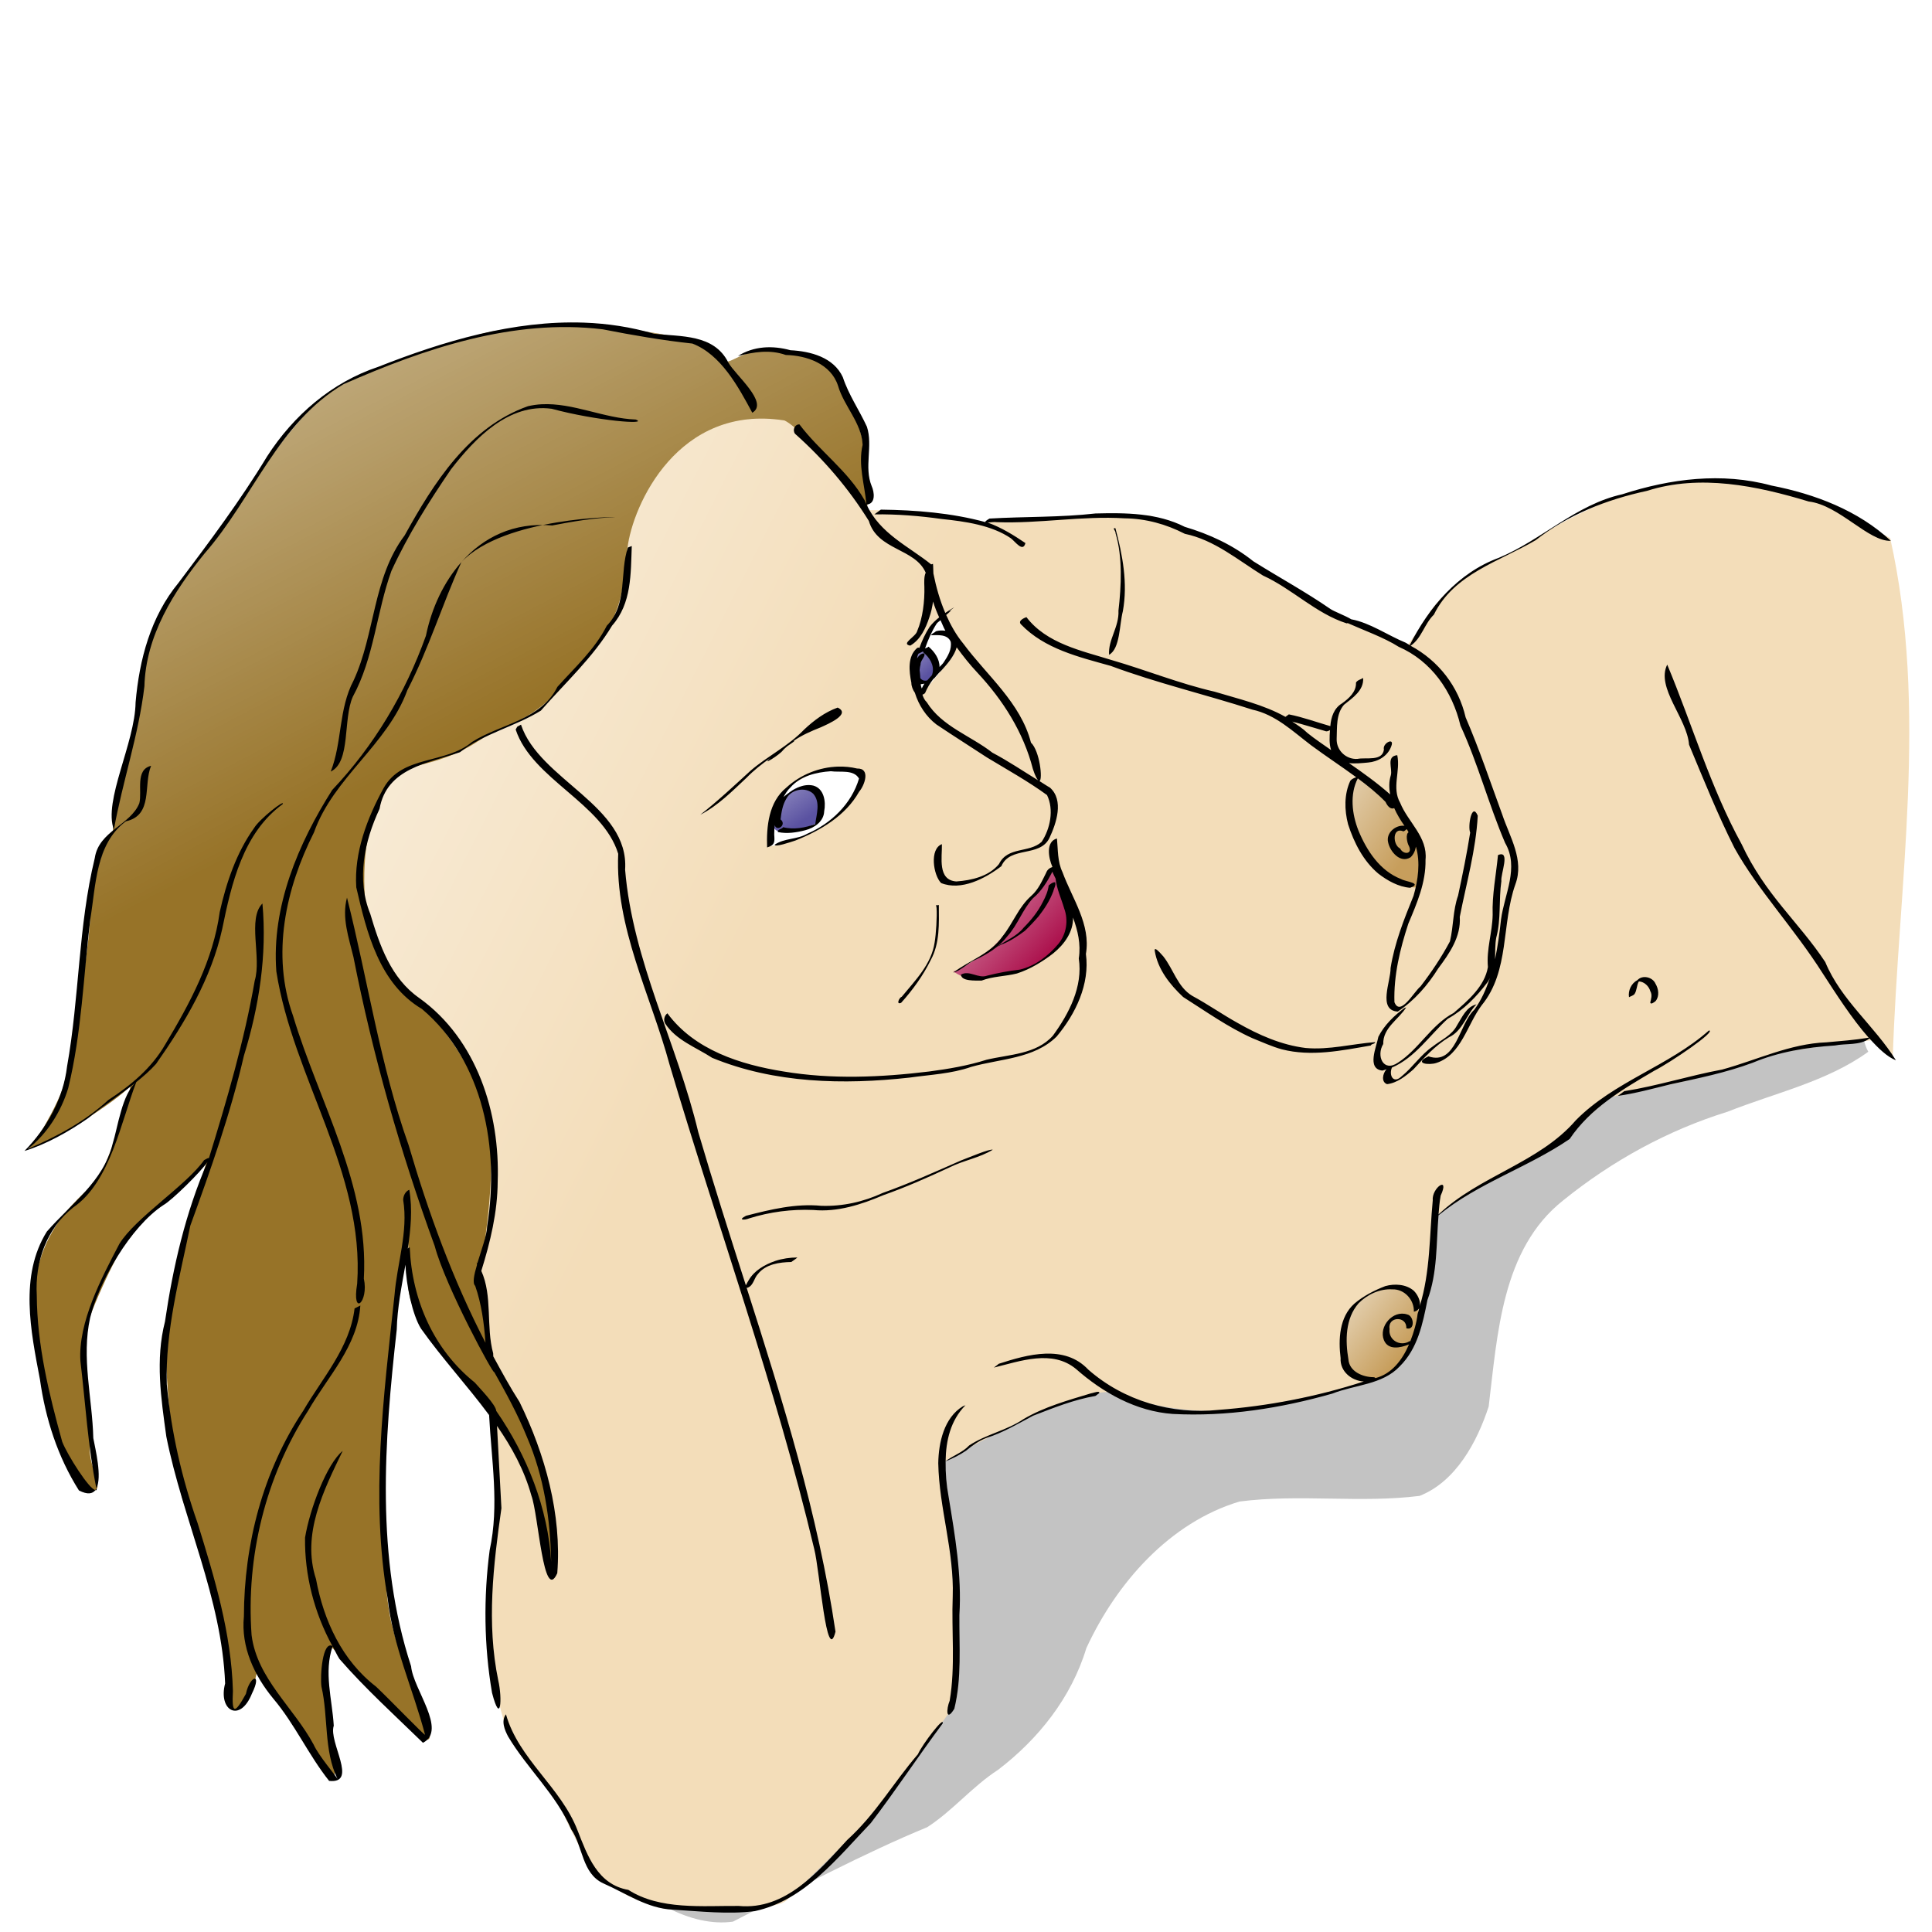 <?xml version="1.0" encoding="UTF-8" standalone="no"?>
<!-- Created with Inkscape (http://www.inkscape.org/) -->

<svg
   xmlns:dc="http://purl.org/dc/elements/1.1/"
   xmlns:cc="http://creativecommons.org/ns#"
   xmlns:rdf="http://www.w3.org/1999/02/22-rdf-syntax-ns#"
   xmlns:svg="http://www.w3.org/2000/svg"
   xmlns="http://www.w3.org/2000/svg"
   xmlns:xlink="http://www.w3.org/1999/xlink"
   xmlns:sodipodi="http://sodipodi.sourceforge.net/DTD/sodipodi-0.dtd"
   xmlns:inkscape="http://www.inkscape.org/namespaces/inkscape"
   width="400"
   height="400"
   id="svg1"
   sodipodi:version="0.32"
   inkscape:version="0.48.0 r9654"
   sodipodi:docname="nude03.svg"
   version="1.1">
  <defs
     id="defs3">
    <linearGradient
       inkscape:collect="always"
       id="linearGradient1315">
      <stop
         style="stop-color:#ffffff;stop-opacity:1;"
         offset="0"
         id="stop1317" />
      <stop
         style="stop-color:#ffffff;stop-opacity:0;"
         offset="1"
         id="stop1319" />
    </linearGradient>
    <linearGradient
       inkscape:collect="always"
       xlink:href="#linearGradient1315"
       id="linearGradient1321"
       x1="-27.336"
       y1="-119.86"
       x2="102.336"
       y2="129.673"
       gradientUnits="userSpaceOnUse" />
    <linearGradient
       inkscape:collect="always"
       xlink:href="#linearGradient1315"
       id="linearGradient1325"
       x1="250.935"
       y1="134.579"
       x2="294.995"
       y2="175.99"
       gradientUnits="userSpaceOnUse" />
    <linearGradient
       inkscape:collect="always"
       xlink:href="#linearGradient1315"
       id="linearGradient1335"
       x1="360.058"
       y1="257.67"
       x2="390.575"
       y2="282.203"
       gradientUnits="userSpaceOnUse" />
    <linearGradient
       inkscape:collect="always"
       xlink:href="#linearGradient1315"
       id="linearGradient1339"
       x1="350.097"
       y1="114.875"
       x2="391.513"
       y2="143.613"
       gradientUnits="userSpaceOnUse" />
    <linearGradient
       inkscape:collect="always"
       xlink:href="#linearGradient1315"
       id="linearGradient1343"
       x1="204.358"
       y1="107.957"
       x2="224.912"
       y2="137.397"
       gradientUnits="userSpaceOnUse" />
    <linearGradient
       inkscape:collect="always"
       xlink:href="#linearGradient1315"
       id="linearGradient1347"
       x1="240.525"
       y1="80.36"
       x2="257.199"
       y2="97.883"
       gradientUnits="userSpaceOnUse" />
    <filter
       inkscape:collect="always"
       id="filter3796"
       color-interpolation-filters="sRGB">
      <feGaussianBlur
         inkscape:collect="always"
         stdDeviation="4.699"
         id="feGaussianBlur3798" />
    </filter>
    <linearGradient
       inkscape:collect="always"
       xlink:href="#linearGradient1315"
       id="linearGradient3015"
       x1="-51.372"
       y1="49.604"
       x2="202.682"
       y2="178.021"
       gradientUnits="userSpaceOnUse" />
  </defs>
  <sodipodi:namedview
     id="base"
     pagecolor="#ffffff"
     bordercolor="#666666"
     borderopacity="1.0"
     inkscape:pageopacity="0.0"
     inkscape:pageshadow="2"
     inkscape:zoom="1.425"
     inkscape:cx="200"
     inkscape:cy="200"
     inkscape:current-layer="g1353"
     inkscape:window-width="1151"
     inkscape:window-height="793"
     inkscape:window-x="1"
     inkscape:window-y="25"
     fill="#ffcc99"
     showgrid="false"
     inkscape:window-maximized="0" />
  <path
     inkscape:connector-curvature="0"
     id="path2970"
     d="m 442.394,139.262 c -16.368,6.452 -31.967,16.949 -50.234,16.175 -32.97,1.24 -65.552,7.762 -97.366,16.296 -14.089,3.346 -27.253,9.477 -39.874,16.412 -22.533,9.617 -48.929,-0.68 -70.442,12.517 -10.859,5.697 -19.931,15.33 -22.342,27.78 -5.543,16.953 -12.697,34.07 -10.792,52.361 0.91,20.166 2.371,40.312 3.195,60.475 1.202,12.764 5.939,25.358 12.781,36.106 7.739,11.268 22.186,19.087 33.583,17.448 16.554,-8.51 36.715,-19.145 53.701,-26.104 7.061,-4.554 12.448,-11.245 19.573,-15.851 11.188,-8.546 20.266,-19.965 24.416,-33.65 8.352,-18.088 23.099,-34.769 42.351,-40.525 16.503,-2.134 33.394,0.504 49.769,-1.559 10.038,-3.962 15.899,-14.923 19.089,-24.691 2.446,-19.973 3.59,-43.565 20.612,-57.001 13.534,-10.933 28.86,-19.359 45.434,-24.5 13.023,-5.171 27.534,-8.338 38.893,-16.576 -2.483,-4.023 -1.244,-13.076 -8.571,-11.378 -5.806,0.828 -10.525,5.658 -16.601,2.739 -15.62,-2.615 -31.098,-9.941 -47.177,-6.475 z"
     style="fill:#000000;fill-opacity:0.236;fill-rule:evenodd;stroke:none;filter:url(#filter3796)"
     sodipodi:nodetypes="cccccccccccccccccccccc"
     transform="matrix(0.749,0,0,0.749,1.272,102.126)" />
  <g
     inkscape:label="Layer 1"
     inkscape:groupmode="layer"
     id="layer1"
     transform="translate(0,-50)" />
  <g
     id="g1353"
     transform="matrix(0.749,0,0,0.749,1.272,64.693)">
    <path
       sodipodi:nodetypes="cccccscccccccccsssssssssccssscsssscccssccccscc"
       id="path2241"
       d="m 521.495,206.075 c 1.551,-48.016 9.86,-96.483 -0.701,-143.692 0,0 -29.194,-16.371 -42.306,-15.822 -12.362,-0.701 -29.64,3.005 -29.64,3.005 0,0 -18.175,6.911 -29.189,14.97 -11.264,5.308 -22.261,11.476 -26.636,19.175 -2.147,3.779 -6.107,8.813 -6.107,8.813 L 360.28,79.907 339.752,66.29 316.122,56.075 l -25.234,0.701 -18.925,0.701 -2.103,0.701 -25.234,-3.505 -6.803,-0.041 c 0,0 -13.524,-19.585 -19.132,-23.09 -5.607,-3.505 -33.645,-21.028 -45.561,-4.907 -11.916,16.121 -3.505,53.972 -7.71,60.28 -4.206,6.308 -18.224,23.131 -23.131,25.935 -4.907,2.804 -35.047,14.019 -36.449,14.72 -1.402,0.701 -9.112,27.336 -9.112,29.439 0,2.103 8.411,28.037 14.72,32.944 6.308,4.907 23.832,21.729 23.131,37.85 -0.701,16.121 -4.755,38.301 -3.505,46.963 1.201,8.325 3.505,30.841 3.505,30.841 l 0.701,25.234 c 0,0 -2.157,36.248 -1.554,40.453 0.667,4.654 3.657,21.93 7.161,24.734 3.505,2.804 11.916,14.72 12.617,17.523 0.701,2.804 9.259,18.671 9.259,18.671 0,0 11.769,7.965 16.675,7.965 4.907,0 32.243,2.804 36.449,-1.402 4.206,-4.206 21.729,-20.876 25.234,-25.783 3.505,-4.907 18.577,-24.033 21.028,-28.189 2.517,-4.269 -0.701,-36.449 -0.701,-36.449 l -2.706,-30.39 c 0,0 37.208,-21.729 47.565,-19.376 14.34,5.577 27.826,5.284 32.243,4.907 4.706,-0.402 39.953,-6.308 44.86,-11.916 4.907,-5.607 9.813,-21.729 9.813,-21.729 l 1.853,-20.077 c 11.782,-8.359 23.064,-13.718 34.596,-20.577 l 13.621,-12.269 c 0,0 36.846,-7.357 40.35,-10.161 3.505,-2.804 32.243,-5.607 32.243,-5.607 z"
       style="fill:#f3ddb9;fill-opacity:1;fill-rule:evenodd;stroke:none"
       inkscape:connector-curvature="0" />
    <path
       inkscape:connector-curvature="0"
       style="fill:url(#linearGradient3015);fill-opacity:1;fill-rule:evenodd;stroke:none"
       d="m 521.495,206.075 c 1.551,-48.016 9.86,-96.483 -0.701,-143.692 0,0 -29.194,-16.371 -42.306,-15.822 -12.362,-0.701 -29.64,3.005 -29.64,3.005 0,0 -18.175,6.911 -29.189,14.97 -11.264,5.308 -22.261,11.476 -26.636,19.175 -2.147,3.779 -6.107,8.813 -6.107,8.813 L 360.28,79.907 339.752,66.29 316.122,56.075 l -25.234,0.701 -18.925,0.701 -2.103,0.701 -25.234,-3.505 -6.803,-0.041 c 0,0 -13.524,-19.585 -19.132,-23.09 -5.607,-3.505 -33.645,-21.028 -45.561,-4.907 -11.916,16.121 -3.505,53.972 -7.71,60.28 -4.206,6.308 -18.224,23.131 -23.131,25.935 -4.907,2.804 -35.047,14.019 -36.449,14.72 -1.402,0.701 -9.112,27.336 -9.112,29.439 0,2.103 8.411,28.037 14.72,32.944 6.308,4.907 23.832,21.729 23.131,37.85 -0.701,16.121 -4.755,38.301 -3.505,46.963 1.201,8.325 3.505,30.841 3.505,30.841 l 0.701,25.234 c 0,0 -2.157,36.248 -1.554,40.453 0.667,4.654 3.657,21.93 7.161,24.734 3.505,2.804 11.916,14.72 12.617,17.523 0.701,2.804 9.259,18.671 9.259,18.671 0,0 11.769,7.965 16.675,7.965 4.907,0 32.243,2.804 36.449,-1.402 4.206,-4.206 21.729,-20.876 25.234,-25.783 3.505,-4.907 18.577,-24.033 21.028,-28.189 2.517,-4.269 -0.701,-36.449 -0.701,-36.449 l -2.706,-30.39 c 0,0 37.208,-21.729 47.565,-19.376 14.34,5.577 27.826,5.284 32.243,4.907 4.706,-0.402 39.953,-6.308 44.86,-11.916 4.907,-5.607 9.813,-21.729 9.813,-21.729 l 1.853,-20.077 c 11.782,-8.359 23.064,-13.718 34.596,-20.577 l 13.621,-12.269 c 0,0 36.846,-7.357 40.35,-10.161 3.505,-2.804 32.243,-5.607 32.243,-5.607 z"
       id="path3013"
       sodipodi:nodetypes="cccccscccccccccsssssssssccssscsssscccssccccscc" />
    <path
       sodipodi:nodetypes="ccsssssscsscsscccssscscssssccsssssscscscsssccsscc"
       id="path4484"
       d="m 237.867,54.521 c 0,0 1.098,-4.353 -0.951,-10.362 1.727,-11.667 -4.79,-18.626 -6.308,-23.832 -2.231,-7.647 -14.593,-10.468 -20.921,-9.965 -8.808,0.701 -10.195,5.974 -13.425,1.554 -4.206,-5.755 -25.033,-7.308 -32.042,-8.009 -7.009,-0.701 -25.43,-0.055 -32.694,2 -7.259,2.054 -37.195,11.487 -44.11,17.523 -9.247,8.072 -22.68,28.488 -22.68,28.488 0,0 -15.671,21.68 -17.072,23.082 -1.402,1.402 -10.465,20.577 -10.465,26.185 0,5.607 -7.759,39.65 -7.759,42.453 -2.5,3.304 -6.21,14.572 -6.21,22.984 0,8.411 -5.907,42.105 -7.308,47.012 -1.402,4.907 -8.911,18.376 -10.313,17.675 5.348,-0.701 25.136,-13.318 28.738,-17.523 -0.647,5.794 -7.041,23.107 -9.112,25.935 -2.603,3.554 -18.925,13.318 -17.523,37.15 1.402,23.832 10.46,48.164 15.367,48.864 4.907,0.701 0.054,-6.107 0.054,-11.014 0,-4.907 -1.902,-32.243 -1.902,-32.243 0,0 8.911,-24.533 15.921,-30.841 7.009,-6.308 18.224,-16.822 18.224,-16.822 0,0 -10.514,35.096 -11.215,44.909 -0.701,9.813 2.103,44.11 5.607,51.119 3.505,7.009 11.813,39.11 11.764,51.418 -0.025,6.347 3.505,3.558 4.357,2.554 2.645,-3.116 3.706,-10.661 3.706,-10.661 l 18.023,28.185 c 0,0 0.701,4.206 2.804,2.804 2.103,-1.402 -3.505,-25.935 -2.804,-28.738 0.701,-2.804 0,-9.813 2.804,-7.009 2.804,2.804 20.425,23.631 25.332,25.033 4.907,1.402 -4.613,-13.39 -9.21,-32.042 -5.556,-22.542 0.853,-101.65 3.657,-105.154 2.804,-3.505 -1.956,13.381 3.652,19.689 5.357,9.558 24.906,33.464 27.738,38.502 3.152,5.607 7.46,26.636 8.411,32.243 3.201,-5.393 -0.701,-32.243 -6.308,-42.056 -5.607,-9.813 -9.965,-17.523 -9.965,-17.523 0,0 -2.652,-14.019 -2.652,-20.327 0,-6.308 4.907,-27.336 2.103,-44.159 -2.804,-16.822 -19.077,-34.297 -27.488,-41.306 -8.411,-7.009 -11.112,-47.561 5.107,-56.325 11.97,-2.764 15.769,-4.701 22.881,-9.612 14.362,-5.411 17.483,-9.868 26.685,-20.68 10.279,-12.078 9.965,-18.572 11.367,-30.488 1.402,-11.916 14.001,-40.011 43.421,-35.341 5.288,2.419 22.716,23.273 22.716,24.675 z"
       style="fill:#977328;fill-opacity:1;fill-rule:evenodd;stroke:none"
       inkscape:connector-curvature="0" />
    <path
       style="fill:url(#linearGradient1321);fill-opacity:1;fill-rule:evenodd;stroke:none"
       d="m 237.867,54.521 c 0,0 1.098,-4.353 -0.951,-10.362 1.727,-11.667 -4.79,-18.626 -6.308,-23.832 -2.231,-7.647 -14.593,-10.468 -20.921,-9.965 -8.808,0.701 -10.195,5.974 -13.425,1.554 -4.206,-5.755 -25.033,-7.308 -32.042,-8.009 -7.009,-0.701 -25.43,-0.055 -32.694,2 -7.259,2.054 -37.195,11.487 -44.11,17.523 -9.247,8.072 -22.68,28.488 -22.68,28.488 0,0 -15.671,21.68 -17.072,23.082 -1.402,1.402 -10.465,20.577 -10.465,26.185 0,5.607 -7.759,39.65 -7.759,42.453 -2.5,3.304 -6.21,14.572 -6.21,22.984 0,8.411 -5.907,42.105 -7.308,47.012 -1.402,4.907 -8.911,18.376 -10.313,17.675 5.348,-0.701 25.136,-13.318 28.738,-17.523 -0.647,5.794 -7.041,23.107 -9.112,25.935 -2.603,3.554 -18.925,13.318 -17.523,37.15 1.402,23.832 10.46,48.164 15.367,48.864 4.907,0.701 0.054,-6.107 0.054,-11.014 0,-4.907 -1.902,-32.243 -1.902,-32.243 0,0 8.911,-24.533 15.921,-30.841 7.009,-6.308 18.224,-16.822 18.224,-16.822 0,0 -10.514,35.096 -11.215,44.909 -0.701,9.813 2.103,44.11 5.607,51.119 3.505,7.009 11.813,39.11 11.764,51.418 -0.025,6.347 3.505,3.558 4.357,2.554 2.645,-3.116 3.706,-10.661 3.706,-10.661 l 18.023,28.185 c 0,0 0.701,4.206 2.804,2.804 2.103,-1.402 -3.505,-25.935 -2.804,-28.738 0.701,-2.804 0,-9.813 2.804,-7.009 2.804,2.804 20.425,23.631 25.332,25.033 4.907,1.402 -4.613,-13.39 -9.21,-32.042 -5.556,-22.542 0.853,-101.65 3.657,-105.154 2.804,-3.505 -1.956,13.381 3.652,19.689 5.357,9.558 24.906,33.464 27.738,38.502 3.152,5.607 7.46,26.636 8.411,32.243 3.201,-5.393 -0.701,-32.243 -6.308,-42.056 -5.607,-9.813 -9.965,-17.523 -9.965,-17.523 0,0 -2.652,-14.019 -2.652,-20.327 0,-6.308 4.907,-27.336 2.103,-44.159 -2.804,-16.822 -19.077,-34.297 -27.488,-41.306 -8.411,-7.009 -11.112,-47.561 5.107,-56.325 11.97,-2.764 15.769,-4.701 22.881,-9.612 14.362,-5.411 17.483,-9.868 26.685,-20.68 10.279,-12.078 9.965,-18.572 11.367,-30.488 1.402,-11.916 14.001,-40.011 43.421,-35.341 5.288,2.419 22.716,23.273 22.716,24.675 z"
       id="path1313"
       sodipodi:nodetypes="ccsssssscsscsscccssscscssssccsssssscscscsssccsscc"
       inkscape:connector-curvature="0" />
    <path
       sodipodi:nodetypes="csscccssc"
       id="path5212"
       d="m 390.222,275.788 c 0,0 -2.665,-6.047 -5.411,-6.352 -2.746,-0.305 -7.708,1.165 -10.759,3.911 -3.051,2.746 -4.882,11.289 -4.882,11.289 l 1.831,7.933 7.017,2.441 c 0,0 3.966,-0.61 6.407,-3.051 2.441,-2.441 5.492,-8.543 5.797,-10.984 0.305,-2.441 0.61,-1.831 0,-5.187 z"
       style="fill:#c79e5c;fill-opacity:1;fill-rule:evenodd;stroke:none"
       inkscape:connector-curvature="0" />
    <path
       sodipodi:nodetypes="csscssc"
       id="path5940"
       d="m 390.222,158.63 c 0,0 2.441,-6.712 0.61,-11.289 -1.831,-4.576 -5.797,-9.763 -10.984,-14.645 -5.187,-4.882 -6.143,-4.395 -6.143,-4.395 0,0 -3.925,6.226 -2.095,11.718 1.831,5.492 5.797,13.119 8.238,14.34 2.441,1.22 8.848,5.797 10.373,4.271 z"
       style="fill:#c79e5c;fill-opacity:1;fill-rule:evenodd;stroke:none"
       inkscape:connector-curvature="0" />
    <path
       sodipodi:nodetypes="csssscsssc"
       id="path6668"
       d="m 261.775,182.123 c 0,0 2.136,1.526 4.882,2.136 2.746,0.61 6.102,-0.915 9.458,-1.22 3.356,-0.305 11.594,-3.661 14.34,-7.017 2.746,-3.356 6.143,-11.107 3.702,-14.158 -2.441,-3.051 -3.702,-9.409 -3.702,-9.409 0,0 -2.136,3.736 -3.661,5.871 -1.526,2.136 -6.407,5.187 -7.322,8.238 -0.915,3.051 -5.187,7.322 -6.712,8.848 -1.526,1.526 -10.068,7.017 -10.984,6.712 z"
       style="fill:#a60040;fill-opacity:1;fill-rule:evenodd;stroke:none"
       inkscape:connector-curvature="0" />
    <path
       id="path7396"
       d="m 261.47,89.677 c 0,0 1.831,3.661 -0.305,6.102 -2.136,2.441 -7.627,9.458 -8.238,9.763 -0.61,0.305 -3.356,-7.933 -1.831,-10.068 1.525,-2.136 2.136,-4.882 3.966,-7.322 1.831,-2.441 3.661,-3.966 3.661,-3.966 0,0 1.831,3.051 2.746,5.492 z"
       style="fill:#ffffff;fill-opacity:1;fill-rule:evenodd;stroke:none"
       inkscape:connector-curvature="0" />
    <path
       id="path8124"
       d="m 236.147,127.205 c 0,0 -0.305,3.966 -1.831,6.712 -1.525,2.746 -8.238,8.543 -10.678,9.458 -2.441,0.915 -12.814,5.492 -12.814,3.661 0,-1.831 0.61,-11.899 3.966,-14.645 3.356,-2.746 13.119,-8.848 18.001,-6.102 4.882,2.746 2.746,1.831 3.356,0.915 z"
       style="fill:#ffffff;fill-opacity:1;fill-rule:evenodd;stroke:none"
       inkscape:connector-curvature="0" />
    <path
       id="path8854"
       d="m 254.758,93.644 c 0,0 2.441,1.525 2.441,4.271 0,2.746 -1.526,3.966 -3.356,3.966 -1.831,0 -3.661,2.441 -3.051,-0.61 0.61,-3.051 -1.526,-6.407 0.305,-7.322 1.831,-0.915 2.746,-1.525 3.661,-0.305 z"
       style="fill:#5a52a1;fill-opacity:1;fill-rule:evenodd;stroke:none"
       inkscape:connector-curvature="0" />
    <path
       sodipodi:nodetypes="ccsssc"
       id="path8126"
       d="m 224.858,133.002 -0.305,7.933 c 0,0 -2.529,1.37 -5.797,2.136 -3.521,0.825 -7.232,1.245 -6.622,-2.416 0.61,-3.661 4.181,-9.788 8.147,-9.483 3.966,0.305 4.882,2.441 4.576,1.831 z"
       style="fill:#5a52a1;fill-opacity:1;fill-rule:evenodd;stroke:none"
       inkscape:connector-curvature="0" />
    <path
       style="fill:url(#linearGradient1335);fill-opacity:1;fill-rule:evenodd;stroke:none"
       d="m 390.222,275.788 c 0,0 -2.665,-6.047 -5.411,-6.352 -2.746,-0.305 -7.708,1.165 -10.759,3.911 -3.051,2.746 -4.882,11.289 -4.882,11.289 l 1.831,7.933 7.017,2.441 c 0,0 3.966,-0.61 6.407,-3.051 2.441,-2.441 5.492,-8.543 5.797,-10.984 0.305,-2.441 0.61,-1.831 0,-5.187 z"
       id="path1333"
       sodipodi:nodetypes="csscccssc"
       inkscape:connector-curvature="0" />
    <path
       style="fill:url(#linearGradient1325);fill-opacity:1;fill-rule:evenodd;stroke:none"
       d="m 261.775,182.123 c 0,0 2.136,1.526 4.882,2.136 2.746,0.61 6.102,-0.915 9.458,-1.22 3.356,-0.305 11.594,-3.661 14.34,-7.017 2.746,-3.356 6.143,-11.107 3.702,-14.158 -2.441,-3.051 -3.702,-9.409 -3.702,-9.409 0,0 -2.136,3.736 -3.661,5.871 -1.526,2.136 -6.407,5.187 -7.322,8.238 -0.915,3.051 -5.187,7.322 -6.712,8.848 -1.526,1.526 -10.068,7.017 -10.984,6.712 z"
       id="path1323"
       sodipodi:nodetypes="csssscsssc"
       inkscape:connector-curvature="0" />
    <path
       style="fill:url(#linearGradient1339);fill-opacity:1;fill-rule:evenodd;stroke:none"
       d="m 390.222,158.63 c 0,0 2.441,-6.712 0.61,-11.289 -1.831,-4.576 -5.797,-9.763 -10.984,-14.645 -5.187,-4.882 -6.143,-4.395 -6.143,-4.395 0,0 -3.925,6.226 -2.095,11.718 1.831,5.492 5.797,13.119 8.238,14.34 2.441,1.22 8.848,5.797 10.373,4.271 z"
       id="path1337"
       sodipodi:nodetypes="csscssc"
       inkscape:connector-curvature="0" />
    <path
       style="fill:url(#linearGradient1343);fill-opacity:1;fill-rule:evenodd;stroke:none"
       d="m 224.858,133.002 -0.305,7.933 c 0,0 -2.529,1.37 -5.797,2.136 -3.521,0.825 -7.232,1.245 -6.622,-2.416 0.61,-3.661 4.181,-9.788 8.147,-9.483 3.966,0.305 4.882,2.441 4.576,1.831 z"
       id="path1341"
       sodipodi:nodetypes="ccsssc"
       inkscape:connector-curvature="0" />
    <path
       style="fill:url(#linearGradient1347);fill-opacity:1;fill-rule:evenodd;stroke:none"
       d="m 254.758,93.644 c 0,0 2.441,1.525 2.441,4.271 0,2.746 -1.526,3.966 -3.356,3.966 -1.831,0 -3.661,2.441 -3.051,-0.61 0.61,-3.051 -1.526,-6.407 0.305,-7.322 1.831,-0.915 2.746,-1.525 3.661,-0.305 z"
       id="path1345"
       inkscape:connector-curvature="0" />
    <path
       sodipodi:nodetypes="cccccccccccccccccccccccccccccccccccccccccccccccccccccsccccscccccccccccccccccccccccccccccccccccccccccccccccccccccccccccccccccccccccccccccccccccccccccccccccccccccccccccccccccccccsccccccccccccccccccccccccccccccccccccccccccccccccccccccccccccccccccccccccccccccccccccccccccccccccccccccccccccccccccccccccccccccccccccccccccccccccccccccccccccccccccccccccccccccccccccccccccccccccccccccccccccsccccccccccscccccccccccccccccccccccccccccccccccccccccccccccccccccccccccccccccccccccccsccccccccscccccccccccccccccccccccccccccccccccscccccccccccccccccccccccccccccccccccccccccccccccccccccccccccccccccccccccccccccccccccccccccccccccccccccccccccccccccccccc"
       id="path1415"
       d="M 159.75,2.812 C 140.338,2.117 120.822,7.931 102.844,15.031 89.995,19.304 79.431,28.469 72.156,39.75 c -7.383,12.191 -15.929,23.599 -24.5,34.969 -7.703,9.339 -10.844,21.205 -11.875,33.062 -0.154,11.261 -8.991,27.189 -6,35.188 2.374,-13.259 6.856,-26.155 8.438,-39.625 C 38.6,89.338 46.294,77.166 54.844,66.625 68.145,51.449 75.234,30.39 93.312,19.812 115.645,9.983 140.153,1.649 164.906,4.656 c 8.222,1.616 16.448,3.045 24.781,3.938 7.863,3.01 12.679,11.877 16.562,19.125 4.709,-2.743 -4.698,-10.412 -6.625,-13.875 C 195.669,5.91 186.475,6.731 179.062,5.875 172.677,4.01 166.221,3.044 159.75,2.812 z m 49.594,6.875 c -2.474,0.222 -4.88,0.973 -7.062,2.344 4.341,-1.067 8.729,-1.867 13.219,-0.281 5.812,0.138 12.448,2.426 14.438,8.469 1.658,5.732 6.501,10.219 6.812,16.375 -1.296,5.538 0.55,10.886 1.031,16.375 -0.165,-0.372 -0.354,-0.702 -0.5,-1.094 -4.615,-8.15 -12.457,-13.552 -18,-20.938 -1.326,-0.039 -1.983,1.572 -1.219,2.594 7.895,7.018 14.827,15.103 20.406,24.094 2.389,8.165 12.799,7.528 15.719,14.312 -0.505,0.963 -0.415,2.845 -0.375,3.812 0.112,4.016 -0.443,8.706 -1.969,12.281 -0.346,1.61 -4.687,3.567 -1.938,4.062 2.796,-1.594 4.27,-4.773 5.25,-7.719 0.532,-1.462 0.833,-2.95 1.062,-4.469 0.457,1.502 1.042,2.95 1.688,4.375 -0.978,0.788 -1.899,1.641 -2.656,2.656 -1.181,1.801 -2.066,3.761 -2.812,5.781 -0.137,-0.05 -0.203,-0.147 -0.594,0 -2.755,2.365 -2.259,6.462 -1.625,9.656 -0.017,0.874 0.402,1.953 0.969,2.75 1.05,3.422 3.107,6.586 5.938,8.75 4.614,3.111 9.392,6.102 14.031,9.156 5.559,3.355 11.391,6.604 16.562,10.375 1.965,4.019 0.894,9.338 -1.5,12.938 -3.446,3.131 -9.379,1.211 -11.781,6.125 -2.793,3.416 -7.577,4.51 -11.781,4.812 -5.285,-0.356 -3.9,-6.711 -4,-10.312 -3.458,1.323 -2.403,8.518 -0.219,10.75 5.542,2.235 12.178,-1.225 16.656,-4.656 2.381,-5.618 10.645,-2.382 13.281,-7.781 1.913,-4.062 4.076,-10.438 0.156,-13.938 -0.999,-0.556 -1.93,-1.219 -2.906,-1.812 0.959,-0.358 0.092,-8.319 -2.344,-10.625 -2.843,-11.044 -12.142,-18.5 -18.688,-27.344 -2.021,-2.448 -3.504,-5.144 -4.75,-7.938 0.372,-0.296 0.699,-0.636 1.062,-0.938 0.648,-0.482 -0.155,-0.121 -0.438,0.094 0.54,-0.442 1.092,-0.863 1.625,-1.312 -0.854,0.485 -1.675,1.044 -2.5,1.594 -1.492,-3.487 -2.524,-7.148 -3.281,-10.906 -0.07,-0.896 -0.013,-1.8 -0.125,-2.688 -0.119,0.054 -0.235,0.133 -0.375,0.125 -0.047,0.01 -0.05,0.05 -0.094,0.062 -6.16,-4.97 -14.232,-8.517 -17.875,-16.562 2.582,-0.174 2.152,-3.455 1.406,-5.094 -2.163,-5.303 0.406,-11.09 -1.312,-16.406 -2.118,-4.62 -5.051,-8.812 -6.656,-13.688 -2.535,-5.522 -8.942,-7.187 -14.5,-7.469 -2.424,-0.668 -4.964,-0.972 -7.438,-0.75 z M 148,25.375 c -1.246,0.066 -2.495,0.242 -3.75,0.531 -16.378,5.785 -26.091,21.265 -34.094,35.719 -8.809,11.706 -8.158,27.169 -14.094,40.062 -4.224,7.93 -3.141,17.137 -6.344,25.219 5.623,-2.659 3.331,-14.552 6.125,-20.719 5.869,-10.797 6.518,-23.342 10.656,-34.75 4.53,-9.868 10.373,-19.164 16.5,-28.125 6.633,-8.548 15.931,-18.296 27.812,-16.688 12.364,3.336 27.097,4.493 23.219,2.969 C 165.266,29.288 156.723,24.915 148,25.375 z m 319.219,20.656 c -6.917,0.524 -13.796,2.056 -20.469,4.219 -12.835,2.842 -22.218,12.594 -34.125,17.562 -11.321,4.152 -19.311,13.67 -24.656,24.156 -0.415,-0.217 -0.76,-0.52 -1.188,-0.719 -4.832,-1.979 -9.769,-5.475 -14.969,-6.438 -1.482,-0.934 -4.809,-2.187 -5.75,-2.844 C 359.169,77.206 351.836,73.224 344.75,68.781 339.132,64.28 332.643,61.298 325.781,59.25 318.208,55.402 309.444,55.347 301.125,55.562 c -9.735,1.106 -19.547,0.832 -29.312,1.406 -1.149,0.674 -1.252,0.899 -1.062,1 -9.408,-2.562 -19.247,-3.349 -28.969,-3.469 -0.596,0.433 -1.185,0.879 -1.781,1.312 6.229,-0.087 12.459,0.413 18.625,1.281 6.363,0.661 13.773,1.676 19.125,5.344 1.249,0.974 3.326,3.973 4,1.312 -3.249,-2.195 -6.61,-4.283 -10.312,-5.625 -0.061,-0.017 -0.127,-0.014 -0.188,-0.031 0.73,-0.047 1.843,-0.244 2.594,-0.125 11.797,0.438 23.523,-1.793 35.312,-1.062 5.859,0.067 11.453,1.599 16.656,4.281 8.208,1.701 14.652,7.245 21.594,11.531 8.106,3.697 14.615,10.487 23.125,13.219 0.225,0.003 0.125,-0.058 0.312,-0.062 4.041,1.822 10.14,4.013 14.062,6.531 9.076,3.961 14.847,12.313 17.094,21.781 4.852,10.516 7.797,21.798 12.344,32.438 3.969,6.815 -0.193,14.155 -1.125,21.156 -0.406,3.678 -0.896,7.401 -1.656,11.031 0.083,-2.016 -0.036,-4.093 0.344,-6.031 1.367,-5.087 0.654,-10.415 1.406,-15.594 -0.285,-1.831 2.666,-8.764 -0.938,-7.188 -0.522,5.494 -1.662,10.959 -1.469,16.5 -0.082,4.876 -1.771,9.514 -1.312,14.438 -0.895,5.373 -5.542,9.281 -9.469,12.688 -6.21,3.287 -9.576,10.003 -15.406,13.75 -4.061,2.767 -6.054,-1.885 -4.062,-5.156 -0.092,-4.52 4.218,-6.728 6.344,-10.125 l -0.5,0.188 c -2.839,2.094 -5.578,4.735 -7.188,7.938 -0.503,2.772 -3.341,8.886 1.125,9.344 0.396,-0.092 0.746,-0.256 1.125,-0.375 -1.095,1.208 -1.511,3.548 0.156,4.125 2.836,-0.34 5.227,-2.289 7.312,-4.125 2.973,-3.225 5.965,-6.506 9.75,-8.812 3.867,-1.781 4.841,-6.293 7.656,-9.125 -2.819,0.677 -3.979,3.575 -5.375,5.781 -1.441,2.813 -4.424,4.045 -6.781,5.906 -3.299,2.27 -5.478,5.729 -8.562,8.219 -2.336,2.221 -3.541,-0.398 -2.656,-2.438 6.325,-2.668 10.435,-8.93 15.406,-13.469 4.415,-2.43 7.955,-6.076 10.969,-10.062 0.336,-0.376 0.45,-0.814 0.688,-1.219 -1.015,3.066 -2.303,6.045 -4.281,8.75 -4.253,3.907 -5.016,15.522 -12.688,12.906 -4.366,2.03 0.263,2.497 2.219,1.812 6.873,-2.227 8.482,-10.637 12.5,-15.938 7.784,-9.515 5.411,-22.485 9.312,-33.438 2.495,-6.736 -1.544,-13.037 -3.625,-19.25 -3.299,-9.004 -6.327,-18.059 -10.125,-26.875 -1.991,-8.573 -7.493,-15.672 -15.219,-19.812 3.048,-2.048 3.823,-6.096 6.438,-8.594 5.481,-11.283 18.195,-14.719 28.156,-20.594 9.008,-7.075 19.641,-11.223 30.75,-13.625 14.661,-4.67 30.361,-1.405 44.688,2.938 8.478,1.005 16.522,11.126 22.719,10.875 -9.074,-8.434 -21.006,-12.94 -33,-15.281 -6.869,-1.871 -13.833,-2.337 -20.75,-1.812 z M 168.25,56.562 c -5.799,0.247 -11.422,1.171 -17.312,2.312 C 140.24,57.931 131.878,62.175 125.844,69 137.768,56.415 170.183,56.48 168.25,56.562 z M 125.844,69 c -4.85,5.485 -8.219,12.624 -9.812,20.375 -5.689,15.894 -14.304,30.358 -25.906,42.625 -9.374,14.785 -16.806,32.258 -15.438,50.156 4.621,29.517 24.416,55.544 22.344,86.312 -1.565,9.396 3.271,5.11 1.844,-1.406 1.445,-25.831 -12.357,-48.661 -19.562,-72.625 -6.062,-16.95 -2.09,-35.125 5.781,-50.719 5.407,-15.231 20.265,-24.134 25.812,-39.312 C 116.807,92.974 120.566,80.648 125.844,69 z M 306.625,59.625 c -1.043,-0.066 0.074,0.536 0.062,1.5 1.947,6.396 1.566,14.581 0.781,21.281 0.22,4.535 -2.904,8.058 -2.594,12.219 3.076,-1.696 2.834,-8.304 3.812,-12.062 1.397,-7.704 -0.071,-15.485 -2.062,-22.938 z m -133.688,4.938 -1.062,0.406 c -2.381,6.794 0.048,15.603 -5.844,21.625 -3.339,6.601 -8.814,11.484 -13.656,16.906 -4.567,9.173 -15.716,10.222 -23.594,15.219 -7.378,6.215 -19.3,3.537 -24.438,12.75 -4.548,8.28 -8.197,17.832 -7.562,27.438 2.883,12.448 6.316,26.604 18.156,33.625 17.12,14.469 21.452,38.77 18.031,59.969 -0.028,2.39 -1.623,6.709 -2.75,10.406 -0.089,-0.138 -0.124,-0.301 -0.219,-0.438 0.123,0.255 0.115,0.523 0.156,0.781 -0.835,2.796 -1.294,5.099 -0.5,5.812 1.744,5.004 2.452,10.331 2.844,15.719 -9.004,-17.351 -15.741,-35.849 -21.25,-54.625 -7.9,-22.241 -11.275,-45.606 -17.031,-68.406 -1.501,5.5 0.495,11.083 1.781,16.406 5.34,27.135 12.976,53.876 22.469,79.906 2.955,11.179 16.501,36.094 16.438,34.812 3.314,5.86 6.534,11.763 9.062,18 4.733,10.984 6.467,22.731 6.688,34.5 -0.879,-14.876 -6.656,-29.411 -15.188,-41.75 -0.089,-1.688 -4.599,-6.286 -5.938,-7.844 -11.386,-9.131 -17.35,-22.85 -17.969,-37.312 -0.222,-0.069 -0.367,0.162 -0.531,0.281 0.807,-5.387 1.322,-10.791 0.406,-16.25 -1.1,0.465 -1.674,1.678 -1.688,2.812 1.443,8.845 -1.711,17.593 -2.406,26.406 -2.984,27.774 -6.694,56.089 -1.875,83.875 1.453,12.996 7.059,25.077 10.312,37.531 0.022,0.44 -9.781,-9.753 -13.531,-13.281 -9.394,-7.223 -14.485,-18.288 -16.594,-29.719 -4.051,-12.377 2.11,-24.533 7.375,-35.438 -4.39,3.526 -9.125,16.136 -10.406,23.969 -0.158,10.333 2.547,20.847 7.562,29.969 -2.721,-1.526 -3.441,8.186 -3.031,11.219 1.944,8.399 0.599,17.614 4.438,25.531 C 91.339,404.738 86.326,398.88 85,395.875 79.519,385.646 69.343,377.626 67.844,365.594 66.28,343.953 71.713,321.808 83.5,303.531 88.841,294.231 97.197,285.697 97.906,274.5 c -0.535,0.266 -1.063,0.539 -1.594,0.812 -1.263,10.781 -8.91,19.222 -14.188,28.281 -11.163,16.746 -16.347,36.871 -16.406,56.875 -0.834,8.41 2.855,16.302 8.094,22.656 5.969,7.049 9.74,15.595 15.469,22.781 8.139,0.853 -0.253,-10.752 1.281,-15.25 -0.438,-7.34 -2.796,-14.77 -0.312,-21.969 0.64,1.161 1.156,2.391 1.875,3.5 7.117,8.191 15.432,15.713 23.094,23.188 6.762,-3.507 -2.732,-14.817 -3.281,-21.156 -9.837,-30.078 -7.428,-62.147 -3.969,-93.062 0.149,-6.02 1.348,-11.981 2.406,-17.938 0.175,5.392 1.9,13.879 4.312,17.688 5.781,8.165 12.782,15.734 18.812,23.875 0.64,12.487 2.858,24.937 0.156,37.344 -1.713,13.023 -1.571,26.498 0.656,39.438 2.4,9.231 2.889,1.621 1.719,-3.438 -3.269,-15.768 -1.373,-31.832 0.875,-47.594 -0.425,-7.564 -0.811,-15.163 -1.219,-22.75 4.081,5.896 7.532,12.164 9.5,19.25 1.963,5.255 3.312,30.048 7.156,21.469 1.268,-16.24 -3.343,-32.839 -10.438,-47.344 -2.627,-4.095 -4.934,-8.339 -7.25,-12.594 -0.013,-0.281 -0.018,-0.563 -0.031,-0.844 -2.016,-7.357 -0.125,-15.828 -3.281,-22.781 2.491,-7.982 4.486,-16.248 4.531,-24.688 0.662,-18.96 -5.721,-39.309 -21.688,-50.75 -7.809,-5.441 -10.947,-14.548 -13.531,-23.25 -3.87,-9.567 -1.664,-20.004 2.562,-29.031 2.001,-11.269 13.31,-12.602 22.219,-15.656 6.617,-5.192 15.258,-7.082 22.375,-11.5 6.707,-7.68 14.382,-14.653 19.688,-23.5 5.437,-6.135 5.143,-14.36 5.438,-22 z m 109.094,19.656 c -0.534,0.183 -2.443,0.96 -1.531,1.969 6.526,6.816 16.052,9.053 24.812,11.5 12.807,4.77 26.163,7.9 39.156,12.094 6.485,1.401 11.194,6.023 16.281,9.875 4.076,3.014 8.341,5.805 12.438,8.812 -0.599,0.226 -1.212,0.461 -1.625,0.969 -1.74,3.722 -1.65,8.11 -0.625,12.031 1.638,5.098 4.204,10.162 8.375,13.656 2.523,1.949 5.562,3.65 8.781,3.906 3.499,-1.316 -1.181,-1.649 -2.5,-2.406 -5.872,-2.277 -9.515,-7.875 -11.812,-13.469 -1.76,-4.489 -2.424,-9.942 -0.156,-14.375 2.693,1.997 5.315,4.099 7.656,6.5 0.814,1.774 1.763,2.028 2.406,1.719 0.773,1.737 1.761,3.379 2.844,4.906 -0.07,-0.003 -0.077,-0.031 -0.156,-0.031 -2.393,-0.183 -4.969,2.003 -4.375,4.562 0.524,2.594 3.377,5.961 6.219,4.156 0.808,-0.759 1.286,-1.812 1.469,-2.938 1.291,4.34 0.589,9.293 -0.656,13.594 -2.619,6.475 -5.243,13.017 -6.344,19.969 0.066,3.667 -3.624,11.653 1.969,12.031 4.591,-3.006 8.297,-7.274 11.188,-11.906 3.13,-4.199 6.34,-8.787 5.969,-14.281 1.821,-9.287 4.463,-18.483 4.969,-27.969 -1.633,-3.885 -2.816,2.954 -2.094,4.688 -0.918,5.82 -2.108,11.627 -3.344,17.406 -1.453,4.098 -1.244,8.483 -2.25,12.656 -2.318,4.355 -5.111,8.514 -8.125,12.438 -1.851,1.492 -5.601,8.471 -7.219,4.375 -0.236,-7.407 1.552,-14.73 3.844,-21.719 2.38,-5.631 4.876,-11.401 4.75,-17.656 0.643,-6.281 -4.836,-10.372 -7,-15.719 -2.401,-4.177 0.129,-8.779 -0.812,-13.188 -3.147,0.314 -1.257,3.67 -1.781,5.562 -0.567,1.785 -0.486,3.551 -0.188,5.281 -3.57,-3.16 -7.452,-5.931 -11.375,-8.656 1.734,0.2 3.591,-0.002 5.281,-0.156 2.75,-0.223 5.457,-1.797 6.406,-4.5 1.035,-2.632 -2.525,-0.836 -2.031,0.906 -0.421,3.362 -4.969,2.094 -7.344,2.594 -3.137,0.182 -5.823,-2.384 -5.719,-5.531 0.141,-3.184 -0.218,-6.861 2.031,-9.438 2.332,-1.882 5.543,-3.964 5.281,-7.406 -0.649,0.426 -1.554,0.552 -1.969,1.281 0.119,2.55 -1.986,4.393 -3.875,5.75 -2.23,1.325 -3.026,3.834 -3.219,6.281 -3.822,-1.088 -7.56,-2.483 -11.469,-3.25 -0.308,0.224 -0.629,0.464 -0.938,0.688 -6.02,-3.385 -13.036,-4.965 -19.625,-6.969 -9.675,-2.221 -18.865,-5.96 -28.375,-8.719 -8.336,-2.595 -18.02,-4.557 -23.594,-11.875 z m -23.75,0.844 c 0.461,0.961 0.811,1.98 1.344,2.906 -0.919,-0.099 -1.859,-0.097 -2.625,0.156 -0.349,0.408 -1.146,0.618 -1.344,1.094 1.867,-0.017 4.529,-0.351 5.438,1.781 0.381,2.062 -0.825,4.062 -1.938,5.719 C 258.845,97.203 258.377,97.567 258,98 c 0.045,-2.195 -1.39,-4.254 -3.031,-5.625 -0.187,0.21 -0.61,0.336 -0.969,0.5 0.836,-2.394 1.849,-4.738 3.219,-6.875 0.291,-0.377 0.721,-0.61 1.062,-0.938 z m 4.469,7.5 c 1.781,2.439 3.656,4.816 5.719,7 7.089,7.588 12.735,16.483 15.344,26.625 0.685,2.083 1.167,2.909 1.531,3.188 -4.221,-2.583 -8.322,-5.375 -12.719,-7.688 -5.988,-4.695 -13.98,-7.233 -18.156,-13.969 -0.586,-0.538 -0.93,-1.279 -1.188,-2.062 0.248,-0.157 0.499,-0.148 0.75,-0.5 0.568,-1.358 1.313,-2.597 2.188,-3.75 0.374,-0.299 0.688,-0.643 0.969,-1.031 0.407,-0.428 0.736,-0.908 1.219,-1.281 1.72,-1.911 3.63,-4.007 4.344,-6.531 z m -9.281,1.125 c 0.037,0.11 -0.004,0.203 0.125,0.344 1.693,1.351 3.058,3.591 2.438,5.812 -0.005,0.188 -0.134,0.331 -0.188,0.5 -0.435,0.425 -0.815,0.897 -1.219,1.344 -0.668,0.227 -1.43,0.072 -1.938,-0.625 -0.025,-0.805 -0.108,-1.495 -0.188,-2.188 0.048,-0.561 0.13,-1.116 0.281,-1.656 -0.133,-0.988 1.776,-2.577 0.812,-3 -0.852,0.153 -1.388,0.707 -1.781,1.406 0.02,-0.377 0.119,-0.806 0.344,-1.281 0.436,-0.222 0.876,-0.434 1.312,-0.656 z m 205.688,3.656 c -3.181,6.387 5.5,14.829 6.031,22.125 4.009,9.59 7.888,19.287 12.562,28.562 6.464,11.635 16.43,22.087 24.469,34.781 3.425,5.255 7.957,12.398 12.625,17.656 -3.866,0.648 -7.787,0.924 -11.688,1.281 -10.083,0.373 -19.26,4.922 -28.844,7.531 -9.078,1.678 -17.904,4.533 -27.031,5.969 -0.595,0.432 -1.186,0.88 -1.781,1.312 4.894,-0.7 9.675,-2.007 14.469,-3.188 7.672,-1.661 15.397,-3.225 22.781,-5.969 7.216,-3.03 14.981,-4.272 22.75,-4.781 3.133,-0.628 6.884,0.057 9.562,-1.938 2.462,2.739 4.939,5.113 7.312,6.031 -5.864,-9.472 -15.186,-16.624 -19.531,-27.156 -7.417,-11.196 -16.57,-18.52 -23.125,-32.594 -8.626,-15.689 -13.656,-33.116 -20.562,-49.625 z m -205.312,5.25 c -0.307,0.404 -0.509,0.891 -0.75,1.344 -0.109,-0.237 -0.122,-0.508 -0.219,-0.75 -0.013,-0.148 -0.053,-0.289 -0.062,-0.438 0.353,-0.029 0.686,-0.071 1.031,-0.156 z m -24,6.625 c -3.527,1.265 -6.57,3.545 -9.281,6.094 -4.324,4.519 -10.024,7.279 -14.75,11.312 -4.561,4.162 -9.065,8.407 -13.938,12.219 4.912,-2.532 8.826,-6.512 12.812,-10.25 1.982,-2.037 4.199,-3.773 6.5,-5.406 -2.693,2.41 2.64,-0.925 3.531,-2.156 0.362,-0.425 0.786,-0.752 1.188,-1.125 0.3,-0.212 0.609,-0.41 0.906,-0.625 1.35,-0.915 1.262,-0.998 0.719,-0.75 2.33,-1.663 5.026,-2.813 7.688,-3.875 1.976,-0.901 8.425,-3.648 4.625,-5.438 z m 125.656,3.875 c 3.152,0.804 6.252,1.792 9.375,2.688 0.33,0.031 0.71,-0.132 1.062,-0.344 -0.126,1.836 -0.265,3.81 0.312,5.531 -2.194,-1.551 -4.445,-3.033 -6.531,-4.719 -1.284,-1.257 -2.762,-2.196 -4.219,-3.156 z m -213.188,0.844 -1.031,0.562 -0.438,0.781 c 4.545,13.741 24.053,20.364 28.344,34.344 -0.899,20.402 8.97,39.004 14.188,58.25 13.25,44.674 29.206,88.559 40,133.938 1.522,5.934 3.423,32.533 5.875,22.844 -4.795,-32.474 -14.584,-63.817 -24.562,-95.062 0.125,-0.026 0.163,0.044 0.375,-0.062 1.554,-0.657 1.661,-2.614 2.75,-3.75 2.168,-2.738 5.945,-3.252 9.219,-3.312 0.55,-0.435 1.171,-0.772 1.688,-1.25 -2.082,0.005 -4.179,0.311 -6.156,0.969 -2.894,1.013 -5.78,2.634 -7.344,5.375 -0.155,0.277 -0.512,0.859 -0.75,1.344 -4.504,-14.099 -9.003,-28.183 -13.156,-42.344 -5.824,-24.419 -18.139,-47.3 -20.219,-72.531 1.187,-17.711 -23.727,-24.81 -28.781,-40.094 z m -102.25,11.375 c -4.476,1.069 -2.411,7.058 -3.25,10.344 -2.413,6.046 -11.217,7.662 -12.312,15.156 -4.585,18.861 -4.248,38.49 -7.656,57.562 -1.051,8.958 -5.574,17.067 -11.781,23.406 5.978,-1.836 12.225,-5.311 17.594,-9.062 4.273,-3.521 9.004,-6.501 13.312,-9.969 1.929,-1.552 3.802,-3.173 5.469,-5.031 7.95,-11.318 15.268,-23.64 18.281,-37.281 2.555,-12.518 5.783,-26.565 16.719,-34.531 0.785,-1.513 -6.358,4.069 -7.875,6.562 -4.908,6.828 -7.706,15.131 -9.531,23.281 -1.806,13.316 -8.253,25.241 -15.062,36.594 -3.743,6.513 -9.522,11.312 -15.719,15.344 -6.486,5.935 -14.222,10.109 -22.25,13.531 5.304,-4.13 9.218,-10.356 11.156,-16.812 3.732,-15.255 4.211,-31.082 6.094,-46.625 1.56,-9.369 1.465,-20.882 9.844,-27.125 7.644,-1.681 4.772,-10.08 6.969,-15.344 z M 35.969,212.75 c -3.912,3.123 -5.111,12.548 -6.531,17.031 -2.504,10.415 -11.531,16.635 -18.188,24.281 -7.637,12.24 -4.437,27.558 -1.906,40.875 1.524,10.854 4.901,21.393 10.781,30.688 2.408,1.224 3.753,0.933 4.562,-0.125 -1.672,-0.076 -7.774,-9.708 -9.188,-13.344 -3.656,-13.173 -6.95,-26.741 -7.031,-40.5 C 7.933,262.455 11.175,253.201 18.562,247.375 28.787,240.393 31.797,223.556 35.969,212.75 z M 24.688,325.5 c 0.117,0.005 0.274,0.095 0.344,0 -0.032,-0.155 -0.062,-0.314 -0.094,-0.469 -0.082,0.157 -0.149,0.337 -0.25,0.469 z m 0.25,-0.469 c 1.629,-3.117 -0.269,-10.787 -0.844,-13.875 -0.275,-11.08 -3.327,-22.232 -0.875,-33.25 2.435,-9.986 11.165,-25.226 20.281,-31.188 2.241,-1.23 10.283,-9.114 12.156,-11.906 -6.081,14.066 -9.533,29 -11.75,44.125 -2.697,10.525 -1.089,21.254 0.375,31.812 4.573,22.945 15.32,44.543 16.25,68.219 -1.988,7.542 4.128,11.008 7.406,2.812 2.971,-6.006 -0.594,-5.03 -1.656,0.062 -3.138,5.712 -3.936,5.589 -3.594,-0.781 -0.429,-15.959 -5.065,-31.252 -9.75,-46.375 -4.375,-12.434 -7.322,-25.28 -8.531,-38.406 -0.45,-14.838 3.541,-29.412 6.5,-43.844 5.597,-15.422 11.107,-30.936 14.812,-46.969 4.202,-13.62 6.418,-27.824 5.125,-42.094 -4.205,4.203 -0.194,14.918 -2.125,21.312 -2.889,16.634 -7.686,32.945 -12.656,49.062 -0.179,-0.054 -0.599,0.12 -1.344,0.562 -4.85,6.922 -18.985,15.93 -23.406,23.125 -4.899,9.335 -11.472,21.738 -10.781,32.438 1.382,11.529 2.092,23.74 4.406,35.156 z M 230,125.531 c -5.259,0.135 -10.469,2.251 -14.344,5.812 -4.87,3.961 -5.515,10.686 -5.312,16.531 2.164,-0.635 2.113,-1.524 1.969,-3.531 -0.006,-0.868 0.052,-1.745 0.125,-2.625 0.59,1.947 3.449,-0.103 1.625,-1.594 0.244,-2.001 0.563,-4.076 1.656,-5.812 1.377,-2.53 5.257,-3.255 7.375,-1.281 2.066,2.378 0.898,5.645 0.562,8.406 -2.822,0.981 -5.925,1.613 -8.875,0.844 -0.289,0.548 -1.722,0.58 -1.438,1.344 2.489,0.528 5.099,0.132 7.531,-0.5 2.506,-0.632 5.147,-2.407 5.25,-5.25 0.513,-2.618 -0.014,-6.265 -3,-7.094 -3.094,-0.706 -5.963,1.273 -8.25,3.156 0.543,-0.93 1.086,-1.86 1.906,-2.625 2.77,-3.211 7.129,-4.215 11.188,-4.5 2.497,0.378 6.313,-0.571 7.781,2.031 -2.05,6.97 -7.735,12.439 -14.312,15.25 -2.8,1.641 -6.334,1.166 -9,3.031 0.087,0.752 4.156,-0.647 5.719,-1.156 6.909,-2.747 13.88,-6.828 17.625,-13.5 1.508,-1.723 3.25,-6.52 -0.562,-6.406 -1.716,-0.416 -3.466,-0.576 -5.219,-0.531 z m 157.125,17.281 c 0.039,0.052 0.086,0.105 0.125,0.156 0.187,0.221 0.238,0.49 0.406,0.719 -0.855,0.484 -0.452,2.894 0.125,3.844 1.058,2.336 -1.653,2.356 -2.438,0.656 -2.144,-1.008 -2.199,-6.098 0.906,-4.75 0.408,-0.157 0.626,-0.394 0.875,-0.625 z m -96.656,2.594 c -3.095,0.814 -2.409,5.251 -1.25,7.875 -0.735,0.237 -1.431,0.717 -1.75,1.625 -1.138,2.25 -2.143,4.627 -4.094,6.344 -3.5,3.079 -5.069,7.602 -7.938,11.188 -3.302,4.869 -9.168,6.618 -13.656,10.062 2.317,-0.668 3.874,-2.56 6.062,-3.531 3.362,-1.563 6.621,-3.535 8.906,-6.531 2.888,-3.162 4.19,-7.395 7.094,-10.531 2.376,-1.966 3.962,-4.608 5.375,-7.312 0.237,0.7 0.731,1.559 0.875,1.906 0.303,2.874 1.576,5.502 2.375,8.25 1.215,3.294 0.625,7.101 -1.625,9.812 -2.766,3.282 -6.404,6.104 -10.656,7.094 -3.037,0.342 -6.033,0.906 -9,1.656 -2.468,0.918 -4.927,-1.619 -7.25,-0.281 0.078,1.888 3.968,1.622 5.688,1.656 3.131,-1.212 6.555,-1.151 9.781,-1.969 3.679,-1.184 7.052,-3.256 10.094,-5.625 2.981,-2.394 5.518,-5.904 5.406,-9.844 1.312,3.63 2.214,7.332 1.594,11.312 1.178,7.792 -2.705,15.239 -7.156,21.344 -4.585,5.17 -12.078,5.161 -18.344,6.656 -5.16,1.641 -10.508,2.543 -15.875,3.25 -13.309,1.617 -26.913,2.219 -40.188,0 -11.931,-1.902 -24.69,-5.944 -32.156,-16.094 -0.851,0.666 -1.133,1.839 -0.625,2.812 2.988,4.628 8.543,6.599 13,9.5 17.206,7.08 36.308,7.489 54.562,5.469 5.711,-0.812 11.591,-1.045 17.062,-2.969 7.982,-2.268 17.319,-2.196 23.594,-8.375 5.245,-6.254 9.216,-14.49 8.094,-22.844 1.406,-8.185 -3.789,-15.278 -6.469,-22.594 -1.424,-2.961 -1.229,-6.23 -1.531,-9.312 z M 289.938,157.5 c -0.679,-0.026 -1.237,0.482 -1.75,0.875 -0.209,1.616 -0.862,3.135 -1.625,4.562 -1.328,2.673 -3.209,5.022 -5.312,7.125 -1.921,2.425 -4.908,3.5 -7.344,5.281 0.212,-0.095 0.418,-0.207 0.625,-0.312 0.2,-0.098 1.263,-0.665 0.875,-0.406 2.235,-0.91 4.26,-2.251 6.188,-3.688 1.332,-1.282 2.605,-2.63 3.812,-4.031 1.65,-2.111 3.127,-4.412 4.062,-6.938 0.147,-0.789 0.833,-1.744 0.469,-2.469 z m -32.125,6.281 c -1.349,0.332 -0.714,-0.544 -0.625,0.875 0.167,2.218 -0.148,7.259 -0.531,9.469 -0.889,6.046 -5.293,10.398 -9.094,15.031 -0.794,0.275 -1.599,2.342 -0.156,1.656 3.21,-3.579 6.067,-7.518 8.188,-11.844 2.532,-4.639 2.251,-10.077 2.219,-15.188 z m 59.875,12.188 c -0.172,-0.027 -0.237,0.121 -0.188,0.5 0.821,5.083 4.181,9.319 7.844,12.75 6.264,3.965 12.336,8.314 19.125,11.375 2.708,1.064 5.371,2.333 8.188,3.094 8.113,2.081 16.494,0.341 24.562,-1.062 0.188,-0.543 1.136,-0.344 1.219,-0.938 -6.403,0.488 -12.759,2.215 -19.219,1.625 -6.7,-0.815 -12.962,-3.592 -18.781,-6.906 -4.264,-2.36 -8.274,-5.193 -12.562,-7.5 -4.078,-2.44 -5.215,-7.403 -8.031,-10.938 -0.381,-0.422 -1.639,-1.919 -2.156,-2 z m 135.938,7.812 c -0.973,-0.203 -2.013,0.011 -2.719,0.781 -1.67,0.874 -2.611,2.872 -2.312,4.719 0.491,-0.296 1.099,-0.412 1.5,-0.844 0.717,-1.045 0.591,-2.48 1.219,-3.531 1.504,0.091 2.776,1.306 3.188,2.75 0.566,0.976 0.195,2.167 -0.031,3.062 0.055,0.673 1.013,0.055 1.5,-0.406 1.091,-1.359 0.786,-3.373 -0.062,-4.781 -0.406,-0.928 -1.308,-1.547 -2.281,-1.75 z m 17.062,14.688 c -11.161,9.894 -26.197,14.086 -36.781,24.812 -10.175,11.821 -26.669,15.322 -37.969,26.062 0.149,-1.742 0.28,-3.499 0.594,-5.219 2.63,-5.688 -2.521,-2.168 -2.188,1.312 -0.93,9.767 -0.655,19.754 -3.594,29.219 0.315,-1.373 -0.607,-3.198 -1.625,-4.219 -2.099,-1.833 -5.266,-2.032 -7.875,-1.312 -3.051,1.181 -6.052,2.719 -8.562,4.844 -4.185,3.722 -4.463,9.907 -3.812,15.094 -0.222,3.614 3.004,6.254 6.406,6.438 -13.011,4.216 -26.485,6.82 -40.125,7.844 -12.947,1.373 -26.199,-2.493 -36.031,-11.125 -6.6,-7.024 -16.768,-4.202 -24.719,-1.625 -0.458,0.356 -0.917,0.707 -1.375,1.062 7.308,-1.79 16.102,-5.06 22.688,0.375 7.477,6.582 16.63,11.728 26.75,12.438 14.869,0.798 29.837,-1.558 44.125,-5.625 6.193,-2.455 13.829,-2.42 18.625,-7.531 4.973,-4.926 6.354,-11.763 7.656,-18.344 2.806,-7.536 2.411,-15.539 3.062,-23.406 10.877,-8.911 24.676,-13.186 36.25,-21.094 5.689,-8.505 14.719,-13.776 23.344,-18.844 4.609,-2.351 17.416,-11.055 15.156,-11.156 z M 272.719,231.438 c -0.858,-0.294 -6.254,2.011 -8.781,2.969 -7.145,3.136 -14.263,6.359 -21.625,8.969 -5.316,2.472 -11.126,3.766 -17,3.562 -7.068,-0.679 -13.992,1 -20.781,2.75 -2.345,1.174 -0.619,1.314 0.875,0.719 5.72,-1.794 11.727,-2.573 17.719,-2.312 6.721,0.634 13.243,-1.503 19.344,-4.094 6.234,-2.202 12.255,-4.873 18.25,-7.656 3.869,-1.958 8.299,-2.639 12,-4.906 z m 110.469,38.594 c 3.361,-0.101 6.048,2.908 5.938,6.188 0.741,-0.17 1.192,-0.52 1.469,-0.938 -0.169,0.517 -0.247,1.049 -0.438,1.562 -0.28,2.405 -1.023,4.987 -2,7.5 -0.107,0.021 -0.135,0.002 -0.25,0.031 -2.536,1.578 -5.906,-0.311 -5.5,-3.406 -0.577,-3.545 4.867,-3.638 4.625,-0.188 2.499,0.779 2.166,-3.446 0.25,-3.812 -3.952,-1.309 -7.945,3.346 -6.438,7.094 1.179,2.879 4.575,2.149 6.938,1.188 -1.887,4.377 -4.836,8.179 -9.281,9.312 -0.121,-0.097 -0.118,-0.212 -0.531,-0.25 -2.966,-0.02 -6.671,-1.542 -6.938,-4.906 -0.888,-5.239 -0.879,-11.304 2.812,-15.531 2.413,-2.429 5.873,-4.064 9.344,-3.844 z M 301.969,298.375 c -0.475,-0.119 -1.693,0.366 -2.125,0.406 -6.347,1.926 -12.831,3.712 -18.594,7.094 -4.652,3.174 -10.381,4.199 -15.062,7.312 -1.811,1.942 -4.417,2.77 -6.5,4.344 0.079,-5.694 1.36,-11.294 5.5,-15.469 l -0.719,0.281 c -5.212,3.162 -6.714,10.026 -6.812,15.75 0.234,12.367 4.422,24.35 4,36.781 -0.378,9.616 0.778,19.337 -0.844,28.875 -0.949,2.273 -1.068,6.039 1.281,2.219 2.091,-8.48 1.33,-17.278 1.406,-25.938 0.684,-11.032 -1.213,-21.943 -3,-32.781 -0.586,-3.098 -0.855,-6.407 -0.812,-9.688 1.976,-0.797 3.899,-1.731 5.656,-2.938 1.718,-1.413 3.555,-2.745 5.656,-3.531 4.559,-1.429 8.674,-3.909 12.875,-6.125 5.616,-2.171 11.254,-4.443 17.219,-5.469 0.331,-0.281 0.733,-0.498 1.062,-0.781 0.065,-0.209 -0.029,-0.304 -0.188,-0.344 z M 138.156,387.5 c -1.403,1.861 -0.35,4.324 0.594,6.125 5.302,8.912 13.277,15.996 17.438,25.656 3.313,4.849 2.935,12.155 8.844,14.938 6.302,2.733 12.113,6.952 19.25,7.281 7.524,0.428 15.16,1.362 22.656,0.406 13.777,-2.972 22.849,-14.722 32.094,-24.375 6.865,-8.973 13.079,-18.426 19.844,-27.5 0.548,-2.31 -5.62,5.746 -6.844,8.5 -6.93,8.061 -11.617,16.502 -19.562,23.719 -8.06,8.744 -16.982,19.436 -29.969,18.219 -10.014,-0.079 -21.777,1.162 -30.5,-4.438 -8.507,-1.475 -11.302,-9.432 -14.062,-16.469 -4.6,-11.945 -16.251,-19.621 -19.781,-32.062 z"
       style="fill:#000000;fill-opacity:1;fill-rule:nonzero;stroke:none"
       inkscape:connector-curvature="0" />
  </g>
</svg>
